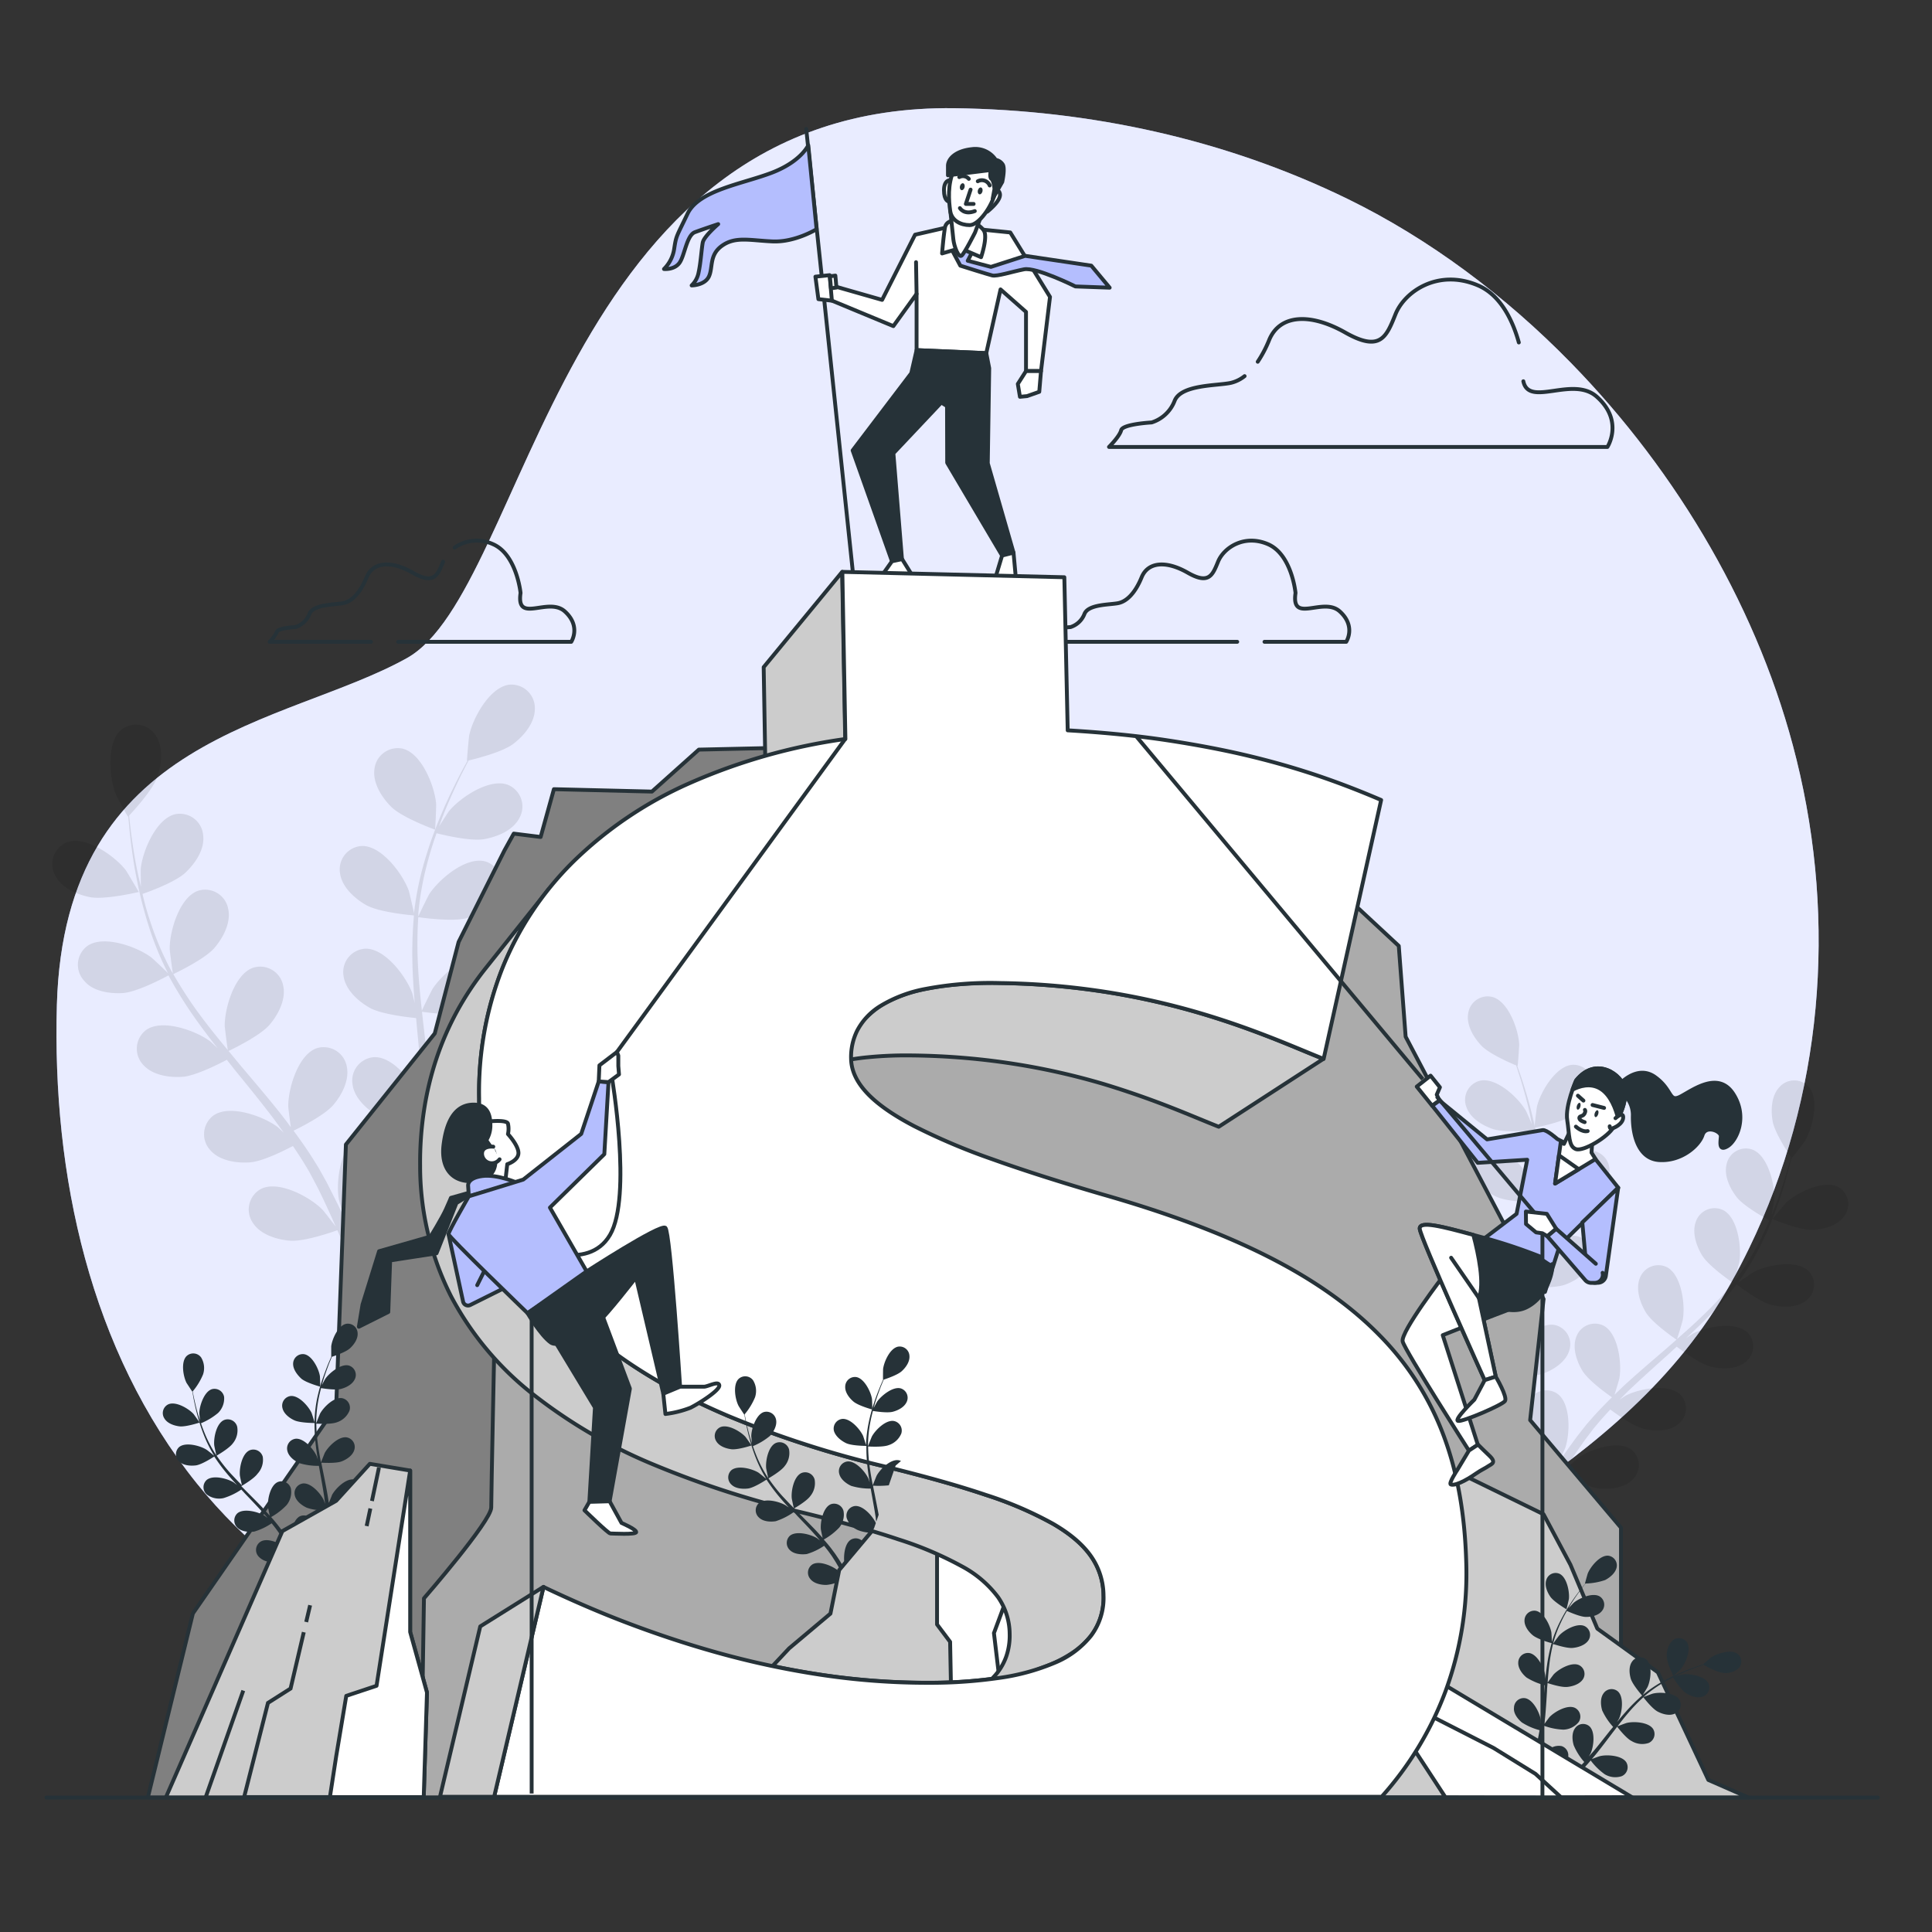 <svg xmlns="http://www.w3.org/2000/svg" viewBox="0 0 500 500"><rect x="0" y="0" width="500" height="500" fill="#333333" stroke="none"/><g id="freepik--background-simple--inject-185"><path d="M406.64,94c-17.16-17.58-36.82-32.2-57.71-42.44C317.11,36,282.06,28.46,247,28,144.57,26.7,136.77,152.81,105.27,170.34s-88.58,19.6-90.55,89.73c-1.24,44.11,8.59,89.47,36.22,123.84,25.31,31.48,62.49,47.43,99.13,59.22,41.13,13.23,84.76,26.22,128,17.29,44.41-9.17,75.61-46,112.08-70.91,23-15.68,43.57-32.18,57.74-57.34,1.7-3,3.29-6.07,4.8-9.18,19-39.09,22.7-84.18,12.23-126.48C455.56,158.55,434.36,122.4,406.64,94Z" style="fill:#B4BEFE"></path><path d="M406.64,94c-17.16-17.58-36.82-32.2-57.71-42.44C317.11,36,282.06,28.46,247,28,144.57,26.7,136.77,152.81,105.27,170.34s-88.58,19.6-90.55,89.73c-1.24,44.11,8.59,89.47,36.22,123.84,25.31,31.48,62.49,47.43,99.13,59.22,41.13,13.23,84.76,26.22,128,17.29,44.41-9.17,75.61-46,112.08-70.91,23-15.68,43.57-32.18,57.74-57.34,1.7-3,3.29-6.07,4.8-9.18,19-39.09,22.7-84.18,12.23-126.48C455.56,158.55,434.36,122.4,406.64,94Z" style="fill:#fff;opacity:0.7"></path></g><g id="freepik--Clouds--inject-185"><path d="M322.1,97.34a9.05,9.05,0,0,1-3.54,1.74c-3.55.79-13,.39-14.6,4.73a9.39,9.39,0,0,1-5.91,5.52s-7.49.4-7.89,2-3.15,4.34-3.15,4.34H416s4.34-6.7-2.76-13c-6.21-5.52-17.56,2.84-19-4" style="fill:none;stroke:#263238;stroke-linecap:round;stroke-linejoin:round"></path><path d="M393.07,88.63c-1.44-5.19-4.47-12.19-10.62-14.79-10.26-4.34-18.93,1.58-21.3,7.49s-3.94,9.86-13,4.73-17-4.73-19.72,2a30.81,30.81,0,0,1-2.93,5.56" style="fill:none;stroke:#263238;stroke-linecap:round;stroke-linejoin:round"></path><path d="M103.05,166.1h44.79s2.62-4-1.67-7.87-12.65,3.34-11.45-4.77c0,0-1-10-7.16-12.64a10,10,0,0,0-9.9.9" style="fill:none;stroke:#263238;stroke-linecap:round;stroke-linejoin:round"></path><path d="M114.68,145.35c-1.43,3.58-2.39,6-7.87,2.86s-10.26-2.86-11.93,1.2-3.82,6.2-6,6.67-7.87.24-8.83,2.87a5.71,5.71,0,0,1-3.58,3.34s-4.53.23-4.77,1.19a9.23,9.23,0,0,1-1.91,2.62H96" style="fill:none;stroke:#263238;stroke-linecap:round;stroke-linejoin:round"></path><path d="M327.25,166.1H348.4s2.62-4-1.67-7.87-12.64,3.34-11.45-4.77c0,0-.95-10-7.16-12.64s-11.44,1-12.88,4.53-2.38,6-7.87,2.86-10.26-2.86-11.92,1.2-3.82,6.2-6,6.67-7.87.24-8.82,2.87a5.73,5.73,0,0,1-3.58,3.34s-4.53.23-4.77,1.19a9.23,9.23,0,0,1-1.91,2.62h49.82" style="fill:none;stroke:#263238;stroke-linecap:round;stroke-linejoin:round"></path></g><g id="freepik--plants-2--inject-185"><g style="opacity:0.1"><path d="M23.23,232.17c3.94.78,12.69-1.33,12.69-1.33s-3.14-5.35-3.38-5.66c-2.81-3.62-10.37-9-15.18-7.2a6.08,6.08,0,0,0-3.14,8.47C15.79,229.71,19.88,231.5,23.23,232.17Z"></path><path d="M31.82,257c3.84-.27,11.19-4.25,11.78-4.57a107.84,107.84,0,0,0,7.63,12.13c1.62,2.26,3.33,4.49,5.07,6.7-.95-.89-1.8-1.68-1.93-1.78-3.66-2.74-12.36-5.89-16.54-2.93a6.08,6.08,0,0,0-.79,9c2.38,2.72,6.79,3.37,10.2,3.13s9.8-3.52,11.46-4.4c.68.84,1.34,1.69,2,2.53,3.26,4,6.53,8,9.62,12.06,1.09,1.42,2.1,2.86,3.13,4.29-.84-.79-1.55-1.45-1.67-1.54-3.67-2.75-12.36-5.9-16.54-2.93a6.06,6.06,0,0,0-.79,9c2.38,2.73,6.79,3.37,10.2,3.13s9.18-3.2,11.16-4.24c1,1.5,2,3,2.92,4.5.6,1,1.24,2,1.78,3.07l1.66,3.13c1,2,2,4.12,2.91,6.12.64,1.39,1.23,2.72,1.82,4.07-1.07-1.43-3.21-4.18-3.42-4.39-3.2-3.26-11.32-7.69-15.91-5.4a6.07,6.07,0,0,0-2.14,8.77c1.94,3.06,6.2,4.36,9.61,4.64,3.75.31,11.33-2.37,12.27-2.71,1,2.23,1.9,4.4,2.74,6.47q.95,2.28,1.77,4.41l3.12-.68q-1-2.35-2.09-4.92c-1-2.26-2.07-4.66-3.22-7.11a64.31,64.31,0,0,0,6.15-4.72c3.17,2.22,10.45,4,11.39,4.27-.42,2.39-.84,4.71-1.28,6.9-.23,1.16-.46,2.25-.69,3.34l3.3-.72c.13-.68.25-1.35.37-2.06.44-2.43.85-5,1.25-7.71,1,0,9-.13,12.45-1.72,3.1-1.45,6.64-4.15,7.4-7.69a6.07,6.07,0,0,0-5.06-7.48c-5.09-.56-11.17,6.41-13,10.59-.11.25-1,3.06-1.54,4.84.15-1.1.32-2.16.46-3.29.31-2.23.55-4.46.82-6.87.09-1.16.18-2.34.27-3.53s.09-2.43.14-3.66c0-2.86,0-5.75-.18-8.66,2,.26,8.91,1.1,12.2.14s7.2-3.1,8.48-6.48a6.06,6.06,0,0,0-3.86-8.16c-5-1.33-12,4.64-14.5,8.49-.15.24-1.62,3.2-2.4,4.84-.1-1.75-.2-3.49-.36-5.26-.47-5.1-1.1-10.25-1.7-15.39-.19-1.58-.36-3.15-.53-4.72.69.1,8.94,1.28,12.63.2,3.28-1,7.19-3.1,8.48-6.48a6.07,6.07,0,0,0-3.87-8.16c-5-1.33-12,4.65-14.49,8.49-.19.29-2.3,4.56-2.78,5.67-.38-3.47-.73-6.92-.93-10.34a106.82,106.82,0,0,1,0-13.86c.32.05,8.92,1.32,12.7.21,3.28-1,7.2-3.09,8.48-6.48a6.07,6.07,0,0,0-3.86-8.16c-5-1.32-12,4.65-14.5,8.5-.19.3-2.46,4.88-2.81,5.75,0-.27,0-.55,0-.82a78,78,0,0,1,2.51-13.66c.65-2.48,1.42-4.81,2.21-7.06,1.58.4,8.81,2.15,12.32,1.53s7.49-2.29,9.14-5.51a6.07,6.07,0,0,0-2.95-8.53c-4.78-1.87-12.45,3.3-15.34,6.85-.15.19-1.53,2.33-2.52,3.9.38-1,.74-2.06,1.12-3,1.41-3.61,2.92-6.83,4.28-9.68.79-1.61,1.53-3,2.24-4.39,1.75-.41,8.8-2.17,11.58-4.3s5.59-5.48,5.57-9.1a6.07,6.07,0,0,0-6.55-6.22c-5.1.55-9.53,8.66-10.45,13.15-.08.38-.64,6.59-.55,6.57l.1,0c-.71,1.28-1.45,2.65-2.24,4.17-1.42,2.82-3,6-4.5,9.61A107.26,107.26,0,0,0,110,222.43a78.69,78.69,0,0,0-2.84,13.78,1,1,0,0,0,0,.17c-.3-1.47-1.26-5.56-1.37-5.87-1.54-4.31-7.05-11.73-12.18-11.57A6.07,6.07,0,0,0,88,226c.48,3.58,3.8,6.55,6.78,8.24,3.36,1.89,11.69,2.62,12.35,2.68a108,108,0,0,0-.33,14.33c.11,2.78.3,5.58.53,8.39-.29-1.27-.57-2.4-.62-2.55-1.54-4.31-7.06-11.73-12.18-11.57a6.06,6.06,0,0,0-5.62,7.06c.48,3.59,3.8,6.56,6.78,8.24s10.11,2.48,12,2.66c.1,1.07.18,2.15.29,3.22.49,5.16,1,10.3,1.36,15.37.13,1.78.18,3.54.25,5.3-.27-1.12-.5-2.06-.55-2.2-1.54-4.32-7-11.74-12.18-11.58a6.07,6.07,0,0,0-5.62,7.07c.48,3.59,3.81,6.56,6.78,8.24s9.42,2.4,11.65,2.62c0,1.8,0,3.61,0,5.36-.08,1.2-.07,2.35-.21,3.55s-.23,2.36-.34,3.52c-.31,2.24-.6,4.54-1,6.71-.23,1.51-.48,2.95-.73,4.4-.1-1.78-.38-5.26-.43-5.54A23.58,23.58,0,0,0,101.39,299a6.54,6.54,0,0,0-.37-1.29,6.06,6.06,0,0,0-8.34-3.45c-4.56,2.34-5.78,11.51-5,16,0,.26.85,3.1,1.38,4.88-.47-1-.92-2-1.42-3-1-2-2-4-3.11-6.18l-1.72-3.09c-.56-1-1.27-2.08-1.91-3.13-1.53-2.41-3.2-4.78-4.93-7.12,1.78-.86,8-4,10.26-6.62s4.29-6.55,3.5-10.08A6.08,6.08,0,0,0,82,271.27c-4.86,1.63-7.45,10.51-7.4,15.08,0,.29.41,3.57.66,5.37-1-1.4-2.09-2.81-3.2-4.2-3.2-4-6.57-7.94-9.91-11.89-1-1.21-2-2.43-3-3.64.63-.3,8.16-3.87,10.64-6.81,2.21-2.61,4.29-6.55,3.5-10.08a6.06,6.06,0,0,0-7.73-4.67c-4.86,1.62-7.45,10.5-7.4,15.08,0,.34.6,5.06.8,6.25-2.22-2.67-4.42-5.36-6.47-8.1a107.76,107.76,0,0,1-7.64-11.56c.29-.14,8.16-3.83,10.7-6.84,2.21-2.61,4.3-6.55,3.5-10.08a6.06,6.06,0,0,0-7.72-4.67c-4.87,1.62-7.46,10.5-7.41,15.08,0,.36.65,5.44.83,6.35-.13-.24-.3-.46-.43-.7a79.27,79.27,0,0,1-5.44-12.78c-.82-2.42-1.47-4.79-2-7.11,1.54-.53,8.53-3.06,11.12-5.52s5-6,4.58-9.63a6.06,6.06,0,0,0-7.16-5.5c-5,1.08-8.56,9.62-9,14.18,0,.25,0,2.79.06,4.65-.25-1.05-.52-2.13-.74-3.14-.82-3.79-1.34-7.31-1.77-10.43-.23-1.78-.4-3.39-.55-4.9,1.23-1.31,6.13-6.67,7.28-10s1.64-7.66-.37-10.66a6.08,6.08,0,0,0-8.9-1.58c-3.94,3.27-3.16,12.49-1.46,16.74.14.37,3.1,5.85,3.16,5.78l.08-.08c.11,1.46.25,3,.43,4.72.37,3.13.81,6.67,1.55,10.5a108.33,108.33,0,0,0,3,12.22,78.81,78.81,0,0,0,5.23,13.05s.06.1.08.15c-1-1.07-4.11-3.95-4.37-4.14-3.67-2.75-12.36-5.9-16.54-2.93a6.06,6.06,0,0,0-.79,9C24,256.57,28.41,257.21,31.82,257Z"></path><path d="M112.58,214.71c.09,0,.33-6.19.3-6.58-.35-4.57-3.71-13.18-8.69-14.38a6.07,6.07,0,0,0-7.29,5.33c-.48,3.59,1.94,7.33,4.36,9.74C104.11,211.65,112.58,214.71,112.58,214.71Z"></path></g><g style="opacity:0.1"><path d="M469.06,318.29c-3.38.12-10.37-2.8-10.37-2.8s3.32-4,3.57-4.25c2.81-2.63,9.8-6.05,13.57-4a5.12,5.12,0,0,1,1.48,7.46C475.56,317.24,471.93,318.18,469.06,318.29Z"></path><path d="M458.61,337.75c-3.16-.73-8.73-5-9.18-5.37a89.32,89.32,0,0,1-8,9.06c-1.65,1.67-3.36,3.29-5.1,4.9.9-.62,1.71-1.16,1.84-1.22,3.41-1.8,11.05-3.25,14.13-.23a5.11,5.11,0,0,1-.54,7.58c-2.34,1.95-6.09,1.89-8.89,1.24s-7.68-4.23-8.94-5.19c-.68.61-1.34,1.23-2,1.83-3.24,2.92-6.49,5.81-9.6,8.75-1.09,1-2.13,2.09-3.17,3.14.8-.54,1.48-1,1.59-1.06,3.41-1.79,11.06-3.24,14.14-.22a5.1,5.1,0,0,1-.54,7.57c-2.34,2-6.09,1.9-8.9,1.25s-7.2-3.89-8.71-5c-1,1.11-2.07,2.23-3,3.35-.64.78-1.3,1.49-1.89,2.32l-1.8,2.38c-1.08,1.55-2.21,3.15-3.23,4.69-.72,1.07-1.38,2.1-2.06,3.14,1.08-1.05,3.23-3,3.43-3.19,3.1-2.29,10.43-4.88,13.94-2.37a5.12,5.12,0,0,1,.61,7.58c-2,2.28-5.74,2.8-8.61,2.57-3.15-.24-9.09-3.48-9.83-3.89-1.11,1.72-2.17,3.4-3.14,5-.72,1.18-1.41,2.33-2.06,3.43l-2.5-1c.75-1.22,1.55-2.48,2.39-3.81,1.12-1.75,2.35-3.59,3.63-5.48a53.72,53.72,0,0,1-4.48-4.74c-2.93,1.42-9.22,2-10,2,0,2,.07,4,.15,5.9,0,1,.08,1.94.12,2.87l-2.64-1c0-.59,0-1.16,0-1.77,0-2.08,0-4.3,0-6.57-.82-.14-7.5-1.31-10.12-3.09-2.38-1.62-5-4.34-5.12-7.38a5.1,5.1,0,0,1,5.2-5.54c4.3.22,8.42,6.82,9.42,10.54.06.22.43,2.67.64,4.23,0-.94,0-1.84.05-2.8,0-1.89.14-3.78.23-5.81.09-1,.17-2,.25-3s.25-2,.38-3.06c.33-2.38.79-4.77,1.3-7.17-1.66,0-7.55-.27-10.16-1.51s-5.56-3.53-6.18-6.52a5.11,5.11,0,0,1,4.3-6.26c4.29-.44,9.36,5.46,10.91,9,.1.22.93,2.88,1.35,4.34.32-1.44.63-2.88,1-4.32,1.07-4.18,2.28-8.37,3.47-12.56.37-1.29.71-2.57,1.07-3.85-.59,0-7.6-.13-10.52-1.52-2.6-1.24-5.57-3.54-6.18-6.52a5.09,5.09,0,0,1,4.3-6.26c4.29-.44,9.36,5.46,10.91,9,.11.26,1.3,4.09,1.55,5.07.78-2.82,1.53-5.65,2.15-8.46a89.36,89.36,0,0,0,1.85-11.51c-.28,0-7.59-.1-10.58-1.53-2.6-1.23-5.57-3.53-6.19-6.51a5.11,5.11,0,0,1,4.3-6.27c4.3-.44,9.36,5.47,10.91,9,.13.28,1.4,4.4,1.58,5.16,0-.23.06-.46.08-.68a65.41,65.41,0,0,0-.27-11.69c-.21-2.14-.53-4.18-.89-6.16-1.36.12-7.6.61-10.44-.37s-5.92-2.9-6.86-5.8a5.11,5.11,0,0,1,3.59-6.7c4.21-.91,9.9,4.4,11.83,7.74.1.18,1,2.14,1.57,3.58-.17-.89-.34-1.81-.52-2.66-.69-3.19-1.52-6.07-2.27-8.61-.44-1.44-.87-2.74-1.28-4-1.4-.58-7-3-9-5.12s-3.92-5.3-3.42-8.3a5.1,5.1,0,0,1,6.27-4.3c4.16,1.14,6.76,8.47,6.94,12.32,0,.34-.35,5.56-.42,5.53l-.09,0c.42,1.16.86,2.4,1.31,3.77.81,2.53,1.7,5.4,2.46,8.58a91.81,91.81,0,0,1,2,10.4,67.23,67.23,0,0,1,.53,11.83.59.59,0,0,0,0,.14c.44-1.19,1.79-4.46,1.92-4.7,1.85-3.37,7.42-8.81,11.66-8a5.11,5.11,0,0,1,3.73,6.62c-.88,2.92-4,5-6.73,6-3.05,1.13-10.07.62-10.62.58A91.37,91.37,0,0,1,397.1,323c-.46,2.3-1,4.6-1.56,6.9.41-1,.79-1.91.86-2,1.86-3.38,7.43-8.81,11.66-8a5.1,5.1,0,0,1,3.73,6.62c-.88,2.91-4,4.94-6.73,5.94s-8.73.71-10.32.6c-.22.88-.44,1.77-.67,2.64-1.1,4.22-2.21,8.43-3.18,12.59-.34,1.47-.63,2.92-.91,4.38.37-.9.68-1.65.74-1.76,1.86-3.38,7.43-8.81,11.67-8a5.11,5.11,0,0,1,3.73,6.62c-.88,2.91-4,4.94-6.74,5.94s-8.14.73-10,.62c-.25,1.5-.5,3-.68,4.47-.09,1-.25,2-.3,3l-.18,3c-.05,1.9-.11,3.85-.11,5.7,0,1.29,0,2.52,0,3.75.32-1.46,1-4.31,1.1-4.54a19.81,19.81,0,0,1,6-8,5.67,5.67,0,0,1,.48-1,5.11,5.11,0,0,1,7.39-1.75c3.48,2.56,3.27,10.34,2,14-.07.21-1.11,2.47-1.79,3.88.53-.77,1-1.52,1.58-2.31,1.08-1.55,2.2-3.08,3.41-4.72l1.84-2.34c.6-.79,1.33-1.56,2-2.35,1.6-1.79,3.3-3.54,5.05-5.26-1.37-.95-6.15-4.39-7.64-6.86s-2.7-6-1.56-8.85a5.1,5.1,0,0,1,7-2.85c3.82,2,4.79,9.72,4.14,13.52,0,.23-.82,2.91-1.27,4.36,1.06-1,2.11-2.05,3.22-3.05,3.2-2.9,6.52-5.73,9.82-8.56l3-2.63c-.49-.33-6.27-4.3-7.94-7.07-1.49-2.46-2.69-6-1.56-8.84a5.11,5.11,0,0,1,7-2.86c3.82,2,4.79,9.72,4.14,13.52,0,.29-1.17,4.13-1.5,5.09,2.21-1.92,4.39-3.87,6.46-5.87A88.85,88.85,0,0,0,448.5,332c-.23-.16-6.27-4.27-8-7.11-1.49-2.47-2.7-6-1.57-8.85a5.12,5.12,0,0,1,7.05-2.85c3.82,2,4.79,9.72,4.14,13.52-.05.3-1.26,4.43-1.53,5.16.14-.17.3-.34.44-.52a66,66,0,0,0,6.23-9.89c1-1.91,1.86-3.79,2.65-5.63-1.21-.65-6.68-3.69-8.5-6.07s-3.34-5.69-2.53-8.62a5.1,5.1,0,0,1,6.69-3.61c4,1.57,5.83,9.13,5.6,13,0,.21-.38,2.32-.66,3.85.34-.83.71-1.69,1-2.5,1.18-3,2.08-5.9,2.86-8.44.43-1.44.79-2.76,1.11-4-.85-1.26-4.21-6.36-4.72-9.26s-.34-6.59,1.73-8.81a5.11,5.11,0,0,1,7.6-.13c2.85,3.25,1,10.8-1,14.1-.17.29-3.36,4.45-3.4,4.39l-.06-.08c-.28,1.2-.61,2.47-1,3.86C462,306,461.12,308.92,460,312a90.38,90.38,0,0,1-4.1,9.76,66,66,0,0,1-6.09,10.15.87.87,0,0,1-.09.11c1-.74,3.95-2.73,4.19-2.86,3.41-1.79,11.06-3.25,14.14-.23a5.11,5.11,0,0,1-.54,7.58C465.17,338.46,461.41,338.41,458.61,337.75Z"></path><path d="M397.14,291.87c-.08,0,.55-5.19.63-5.52.9-3.74,4.84-10.45,9.14-10.78a5.1,5.1,0,0,1,5.34,5.4c-.07,3-2.58,5.83-4.92,7.51C404.58,290.45,397.14,291.86,397.14,291.87Z"></path></g></g><g id="freepik--character-2--inject-185"><line x1="208.65" y1="33.36" x2="221.15" y2="152.15" style="fill:none;stroke:#263238;stroke-linecap:round;stroke-linejoin:round"></line><polygon points="246.14 58.6 236.82 60.74 228.29 77.61 214.78 73.75 214.4 77.43 231.2 84.4 237.21 76.06 237.21 90.61 255.25 91.39 258.94 74.9 265.53 80.72 265.53 96.04 269.41 96.04 271.74 76.84 261.46 60.16 246.14 58.6" style="fill:#fff;stroke:#263238;stroke-linecap:round;stroke-linejoin:round"></polygon><line x1="237.21" y1="76.06" x2="237.07" y2="67.85" style="fill:none;stroke:#263238;stroke-linecap:round;stroke-linejoin:round"></line><path d="M246,64l2.53,4.75s7,2.22,8.24,2.53,5.07-.95,8.23-1.58,13.31,4.43,13.31,4.43l8.87.32-4.75-5.7-17.11-2.54-8.87,2.86-6-1.59L251.73,65l-2.85-4.44Z" style="fill:#B4BEFE;stroke:#263238;stroke-linecap:round;stroke-linejoin:round"></path><path d="M246.91,57.24a2,2,0,0,0-2.33,1.56c-.38,1.94-.77,6.79-.77,6.79l4.65-1.36,5.44,2.33s1.74-5.05.77-6.79S249.24,55.69,246.91,57.24Z" style="fill:#fff;stroke:#263238;stroke-linecap:round;stroke-linejoin:round"></path><path d="M245.94,54.53s.58,5.43.78,7.37,1.36,4.85,2.13,4.27,3.49-6,3.49-6l1.36-3.68Z" style="fill:#fff;stroke:#263238;stroke-linecap:round;stroke-linejoin:round"></path><path d="M246,46.6s-1.7-.15-1.7,2.63,1.23,2.93,1.23,2.93Z" style="fill:#fff;stroke:#263238;stroke-linecap:round;stroke-linejoin:round"></path><path d="M257.37,48.92a1.51,1.51,0,0,1,1.39,1.85c-.31,1.7-3.24,4-3.24,4Z" style="fill:#fff;stroke:#263238;stroke-linecap:round;stroke-linejoin:round"></path><path d="M251.76,41s-3.1-.78-4.85,2.91-1.36,8.15-1,10.67,2.72,3.68,5.05,3.68,5.81-4.84,6.59-8.53S257.77,41,251.76,41Z" style="fill:#fff;stroke:#263238;stroke-linecap:round;stroke-linejoin:round"></path><polygon points="211.03 71.6 211.8 77.42 215.29 77.81 214.71 71.21 211.03 71.6" style="fill:#fff;stroke:#263238;stroke-linecap:round;stroke-linejoin:round"></polygon><polygon points="214.78 71.51 216.19 71.32 216.47 74.42 215.06 74.61 214.78 71.51" style="fill:#fff;stroke:#263238;stroke-linecap:round;stroke-linejoin:round"></polygon><polygon points="265.53 96.04 263.41 99.36 263.96 102.69 265.81 102.51 268.96 101.4 269.41 96.04 265.53 96.04" style="fill:#fff;stroke:#263238;stroke-linecap:round;stroke-linejoin:round"></polygon><polygon points="237.21 90.61 235.84 96.59 220.66 116.57 230.84 145.26 233.43 144.7 231.21 117.31 243.61 104.17 245.09 105.1 245.13 119.76 259.34 143.78 262.3 143.03 255.64 119.9 256.01 95.29 255.25 91.39 237.21 90.61" style="fill:#263238;stroke:#263238;stroke-linecap:round;stroke-linejoin:round"></polygon><path d="M230.84,145.26l-2.22,3.14s-3.52,1.67-4.07,2.59,3,.74,3,.74l4.07-.37,4.26-2.77-2.41-3.89Z" style="fill:#fff;stroke:#263238;stroke-linecap:round;stroke-linejoin:round"></path><path d="M209.18,37.59s-1.86,4.24-9.54,7.15-18.8,4.5-21.71,10.59-2.91,5.57-3.44,9a9.29,9.29,0,0,1-2.65,5.29s2.65.27,4-1.58,1.86-7.15,4-7.95S185.87,58,185.87,58s-3.7,3.18-4,4.77-.53,5.3-1.06,7.68A6.32,6.32,0,0,1,179,73.87s3.44,0,4.5-2.38,0-5.56,3.44-7.95,7.15-1.32,13-1.06,11.39-3.17,11.39-3.17Z" style="fill:#B4BEFE;stroke:#263238;stroke-linecap:round;stroke-linejoin:round"></path><polygon points="259.34 143.78 256.79 152.25 263.12 152 262.3 143.03 259.34 143.78" style="fill:#fff;stroke:#263238;stroke-linecap:round;stroke-linejoin:round"></polygon><path d="M249.64,48.43c-.11.5-.46.85-.8.78s-.52-.54-.41-1,.46-.85.8-.78S249.74,47.93,249.64,48.43Z" style="fill:#263238"></path><path d="M254.27,49.51c-.11.5-.46.85-.8.78s-.52-.54-.41-1,.46-.85.8-.78S254.37,49,254.27,49.51Z" style="fill:#263238"></path><polyline points="251.19 49.07 249.96 52.78 251.97 52.78" style="fill:none;stroke:#263238;stroke-linecap:round;stroke-linejoin:round"></polyline><path d="M248.42,53.86s1.08,1.85,3.86.77" style="fill:none;stroke:#263238;stroke-linecap:round;stroke-linejoin:round"></path><path d="M248.26,45.83a2,2,0,0,1,2.47.46" style="fill:none;stroke:#263238;stroke-linecap:round;stroke-linejoin:round"></path><path d="M253.05,46.91A2.19,2.19,0,0,1,256.13,48" style="fill:none;stroke:#263238;stroke-linecap:round;stroke-linejoin:round"></path><path d="M245.33,45.37,256.44,44s-.46,1.85.16,2.31.77,2.63.77,2.63l-.46,2.47,2.47-4.32s.77-3.4.15-4.48a2.71,2.71,0,0,0-1.85-1.24,6.32,6.32,0,0,0-6.18-2.77c-4.32.46-6.17,2.62-6.17,4.32Z" style="fill:#263238;stroke:#263238;stroke-linecap:round;stroke-linejoin:round"></path></g><g id="freepik--Mountain--inject-185"><polygon points="237.13 465.2 256.73 352.73 182.75 284.84 209.6 193.36 180.86 194 168.72 204.86 143.35 204.24 139.92 216.61 132.96 215.74 130.56 220.08 118.69 243.78 112.52 267.45 89.52 296.2 87 364.04 49.92 417.56 38.26 465.2 237.13 465.2" style="fill:gray;stroke:#263238;stroke-linecap:round;stroke-linejoin:round"></polygon><path d="M404.06,465.2l-24.55-53.83,40,26.65V395.37L396,367.52l3.48-31.33L363.78,268.3,362,244.8l-12.18-11.32L287.3,238l-4.46-21.95-40-22.63-24,58.11-22.11,9.78,15.58,21.36-2.52,16.93L215,325.74l-87,19.15s-.87,41.78-.87,45.26-17.41,23.5-17.41,23.5l-.81,51.55Z" style="fill:#ababab;stroke:#263238;stroke-linecap:round;stroke-linejoin:round"></path><polygon points="452.51 465.2 442.12 460.65 429.06 432.8 413.39 421.49 406.43 404.95 399.47 391.89 362.27 373.72 368.04 465.2 452.51 465.2" style="fill:#ccc;stroke:#263238;stroke-linecap:round;stroke-linejoin:round"></polygon><polygon points="63.15 465.09 109.66 465.09 110.5 438.02 106.15 422.36 106.15 380.58 95.71 378.84 87 388.41 73.08 396.25 42.91 465.2 63.15 465.2 63.15 465.09" style="fill:#ccc;stroke:#263238;stroke-linecap:round;stroke-linejoin:round"></polygon><line x1="79.24" y1="419.77" x2="80.26" y2="415.43" style="fill:none;stroke:#263238;stroke-miterlimit:10"></line><polyline points="63.15 465.2 69.35 440.71 75.2 436.99 78.62 422.41" style="fill:none;stroke:#263238;stroke-miterlimit:10"></polyline><line x1="53.11" y1="465.46" x2="62.96" y2="437.52" style="fill:none;stroke:#263238;stroke-miterlimit:10"></line><line x1="95.85" y1="390.4" x2="94.89" y2="394.94" style="fill:none;stroke:#263238;stroke-miterlimit:10"></line><line x1="98.08" y1="379.78" x2="96.26" y2="388.45" style="fill:none;stroke:#263238;stroke-miterlimit:10"></line><polygon points="109.66 465.09 110.5 438.02 106.15 422.36 106.15 380.58 97.45 436.28 89.61 438.89 87 454.56 85.38 465.09 109.66 465.09" style="fill:#fff;stroke:#263238;stroke-linecap:round;stroke-linejoin:round"></polygon><path d="M258.61,434.22A56.94,56.94,0,0,0,273,430.3a23.43,23.43,0,0,0,9.4-7c.29-.39.56-.8.82-1.21l-6.87-31L262.8,379.27l-2.26-10.14-13-10.14-4.5,15.78-7.33,10.14-.56,37.19,7,13.38A121.56,121.56,0,0,0,258.61,434.22Z" style="fill:#fff;stroke:#263238;stroke-linecap:round;stroke-linejoin:round"></path><polyline points="258.61 434.22 257.23 422.64 261.3 411.67 261.3 405.17 260.48 395.01" style="fill:none;stroke:#263238;stroke-miterlimit:10"></polyline><polyline points="266.86 399.02 269.02 411.26 273.08 412.07 272.27 422.23 273.89 427.52" style="fill:none;stroke:#263238;stroke-miterlimit:10"></polyline><line x1="265.36" y1="390.54" x2="266.08" y2="394.62" style="fill:none;stroke:#263238;stroke-miterlimit:10"></line><line x1="251.95" y1="364.53" x2="255.2" y2="397.85" style="fill:none;stroke:#263238;stroke-miterlimit:10"></line><path d="M212.25,433.39a185,185,0,0,0,28.25,2.1c1.9,0,3.76-.05,5.59-.12l-.2-10.46-3.38-4.5V388.29l5.64-5.64L247.58,359l-6.76,12.4-9,7.88-5.64,16.34-9,10.71-2.26,11.27-10.7,9-4.27,4.55Q206,432.44,212.25,433.39Z" style="fill:#ccc;stroke:#263238;stroke-linecap:round;stroke-linejoin:round"></path><polygon points="375.1 465.2 422.35 465.11 361.17 428.45 346.38 392.76 334.19 391.02 323.75 377.1 318.52 382.32 322 412.78 308.95 434.54 308.95 448.47 302.86 464.13 332.3 465.2 375.1 465.2" style="fill:#fff;stroke:#263238;stroke-linecap:round;stroke-linejoin:round"></polygon><polygon points="351.4 465.14 349.17 452.69 352.68 445.34 351.72 430.97 354.6 433.85 374.08 465.14 351.4 465.14" style="fill:#ccc;stroke:#263238;stroke-linecap:round;stroke-linejoin:round"></polygon><polygon points="351.72 430.97 365.46 437.68 370.88 444.38 386.53 452.37 397.39 459.08 404.06 465.2 374.08 465.14 351.72 430.97" style="fill:#fff;stroke:#263238;stroke-linecap:round;stroke-linejoin:round"></polygon><polygon points="308.95 434.54 308.95 448.47 302.39 464.92 327.24 465.24 322 435.41 332.45 425.84 318.52 382.32 322 412.78 308.95 434.54" style="fill:#ccc;stroke:#263238;stroke-linecap:round;stroke-linejoin:round"></polygon><polyline points="334.19 391.02 343.38 410.45 347.44 410.86 350.69 420.61" style="fill:none;stroke:#263238;stroke-miterlimit:10"></polyline><line x1="340.36" y1="449.8" x2="341.76" y2="454.34" style="fill:none;stroke:#263238;stroke-miterlimit:10"></line><polyline points="334.85 414.51 337.69 425.49 342.57 433.61 336.88 438.49 339.34 446.48" style="fill:none;stroke:#263238;stroke-miterlimit:10"></polyline><polygon points="218.74 191.25 198.34 213.56 197.64 172.66 217.95 148 218.74 191.25" style="fill:#ccc;stroke:#263238;stroke-linecap:round;stroke-linejoin:round"></polygon><path d="M204.58,280.57l20.86-18.41a22,22,0,0,1,4.95-3.24,37.26,37.26,0,0,1,7-2.5,64.3,64.3,0,0,1,9.4-1.56,108.69,108.69,0,0,1,12-.44,194.19,194.19,0,0,1,28.9,2.55,191.89,191.89,0,0,1,23.51,5.43c6.94,2.07,13,4.29,18.23,6.34s9.55,3.93,13.05,5.31L315.41,291.6c-3.31-1.3-7.42-3.07-12.35-5s-10.68-4-17.25-6a179.14,179.14,0,0,0-22.24-5.09,183.08,183.08,0,0,0-27.36-2.36,102,102,0,0,0-11.38.44,60.79,60.79,0,0,0-8.89,1.49,34.78,34.78,0,0,0-6.67,2.38A20.92,20.92,0,0,0,204.58,280.57Z" style="fill:#ccc;stroke:#263238;stroke-linecap:round;stroke-linejoin:round"></path><path d="M271,431.11l-23.54,9a31.3,31.3,0,0,0,5.88-2.92,19.66,19.66,0,0,0,4.38-3.81,14.9,14.9,0,0,0,2.72-4.75,16.57,16.57,0,0,0,.86-5.75,16.9,16.9,0,0,0-3-9.53A28.36,28.36,0,0,0,249,405.4a91.5,91.5,0,0,0-16.46-7c-6.8-2.29-15-4.55-24.65-6.9a246.72,246.72,0,0,1-38.48-12.36A132.39,132.39,0,0,1,138,360.88a79.28,79.28,0,0,1-21.27-25.4,74.56,74.56,0,0,1-8-33.83,88.89,88.89,0,0,1,1-14.26,80.34,80.34,0,0,1,3.2-13.36,76.61,76.61,0,0,1,5.37-12.35,77.53,77.53,0,0,1,7.49-11.23L142,230.12a80,80,0,0,0-13.58,24.94A84.13,84.13,0,0,0,125,269.19a93.44,93.44,0,0,0-1,15.1,79.22,79.22,0,0,0,8.55,35.85,84.3,84.3,0,0,0,22.54,26.94c9.48,7.63,20.75,14,33.28,19.33a261.42,261.42,0,0,0,40.72,13.14c10.25,2.5,18.88,4.91,26.07,7.34a96.2,96.2,0,0,1,17.41,7.49c4.48,2.61,7.69,5.37,9.81,8.41a17.84,17.84,0,0,1,3.21,10.09,17.27,17.27,0,0,1-.9,6.09,15.73,15.73,0,0,1-2.86,5,20.69,20.69,0,0,1-4.63,4A33,33,0,0,1,271,431.11Z" style="fill:#ccc;stroke:#263238;stroke-linecap:round;stroke-linejoin:round"></path><path d="M155.09,347.08c9.48,7.63,20.75,14,33.28,19.33a261.42,261.42,0,0,0,40.72,13.14c10.25,2.5,18.88,4.91,26.07,7.34a96.2,96.2,0,0,1,17.41,7.49c4.48,2.61,7.69,5.37,9.81,8.41a17.84,17.84,0,0,1,3.21,10.09,16.23,16.23,0,0,1-3.22,10.44,23.43,23.43,0,0,1-9.4,7,56.94,56.94,0,0,1-14.36,3.92,123.3,123.3,0,0,1-18.11,1.27,185,185,0,0,1-28.25-2.1,223.6,223.6,0,0,1-26.61-5.71c-8.5-2.37-16.59-5.11-24.13-8s-14.54-6-20.85-9L127.88,465H357.57a85.75,85.75,0,0,0,16.51-27.25,88.29,88.29,0,0,0,5.38-33.43c-.34-12.17-2.19-23-5.82-32.71a73.46,73.46,0,0,0-16.5-25.92c-7.47-7.66-17-14.41-28.86-20.43s-26.14-11.35-43-16.16Q269,304.36,256.81,300a163.31,163.31,0,0,1-20.26-8.58c-5.4-2.83-9.45-5.64-12.15-8.52s-4.08-5.81-4.14-8.89a15.42,15.42,0,0,1,1.58-7.28,16.49,16.49,0,0,1,6-6.38,34.71,34.71,0,0,1,11.86-4.45,89.68,89.68,0,0,1,19.17-1.49,194.19,194.19,0,0,1,28.9,2.55,191.89,191.89,0,0,1,23.51,5.43c6.94,2.07,13,4.29,18.23,6.34s9.55,3.93,13.05,5.31l14.88-67c-4.68-2-9.71-4-15.22-5.9s-11.51-3.68-18.1-5.29-13.79-3-21.71-4.21-16.59-2.07-26.09-2.63l-.87-39.62L218,148l.79,43.25a151.1,151.1,0,0,0-40.5,11.51A101.72,101.72,0,0,0,148.36,223,81.44,81.44,0,0,0,130,250.62a87.43,87.43,0,0,0-6,33.67,79.22,79.22,0,0,0,8.55,35.85A84.3,84.3,0,0,0,155.09,347.08Z" style="fill:#fff;stroke:#263238;stroke-linecap:round;stroke-linejoin:round"></path><polygon points="127.88 465 140.66 410.67 124.29 420.91 113.87 465 127.88 465" style="fill:#ccc;stroke:#263238;stroke-linecap:round;stroke-linejoin:round"></polygon></g><g id="freepik--plants-1--inject-185"><path d="M404.15,451.89a4,4,0,0,0-2.91.57l4.48,2.69A2.5,2.5,0,0,0,404.15,451.89Z" style="fill:#263238"></path><path d="M405.41,416.49s.6-2.52.62-2.68c.2-1.89-.53-5.67-2.48-6.54a2.52,2.52,0,0,0-3.38,1.64c-.47,1.43.24,3.14,1.05,4.31C402.18,414.6,405.41,416.48,405.41,416.49Z" style="fill:#263238"></path><path d="M435.06,431.87c1.22-1.47,2.69-5,1.54-6.82a2.51,2.51,0,0,0-3.72-.5,5.24,5.24,0,0,0-1.5,4.18c0,1.67,1.69,5,1.7,5S435,432,435.06,431.87Z" style="fill:#263238"></path><path d="M393.86,445.77a16,16,0,0,0,4.58,2c-.13.74-.26,1.48-.42,2.19,0,.18-.09.36-.13.55l.94.56c.06-.29.12-.59.19-.88.23-1.17.42-2.36.57-3.56a16.41,16.41,0,0,0,5,1,5.28,5.28,0,0,0,4-2,2.54,2.54,0,0,0-1-3.64c-1.93-.91-5.27,1-6.58,2.39-.08.09-.9,1.19-1.34,1.81.09-.73.18-1.45.25-2.19.19-2.12.32-4.28.45-6.43,0-.65.09-1.31.14-2,.28.1,3.56,1.2,5.16,1,1.41-.15,3.18-.73,4-2a2.53,2.53,0,0,0-1-3.63c-1.93-.91-5.27,1-6.58,2.39-.09.11-1.28,1.7-1.56,2.11.1-1.44.22-2.88.39-4.3a46.22,46.22,0,0,1,1-5.67c.13,0,3.56,1.21,5.19,1,1.42-.15,3.18-.73,4-2a2.53,2.53,0,0,0-1-3.63c-1.93-.92-5.27,1-6.57,2.39-.11.11-1.38,1.82-1.59,2.14,0-.11.05-.22.08-.33a32.86,32.86,0,0,1,2.05-5.4c.45-1,.94-1.87,1.43-2.73.62.28,3.45,1.54,4.93,1.55s3.24-.37,4.16-1.57a2.53,2.53,0,0,0-.57-3.72c-1.81-1.12-5.34.42-6.79,1.66-.08.07-.81.84-1.33,1.41.23-.39.46-.79.69-1.16.85-1.37,1.71-2.57,2.48-3.64.44-.6.85-1.13,1.24-1.63a16.76,16.76,0,0,0,5.07-.89c1.26-.65,2.7-1.83,3-3.31a2.53,2.53,0,0,0-2.21-3c-2.13-.15-4.55,2.84-5.27,4.6-.06.16-.76,2.65-.72,2.65h.05c-.39.47-.8,1-1.23,1.54-.8,1.05-1.69,2.24-2.57,3.6a47,47,0,0,0-2.63,4.52,32.75,32.75,0,0,0-2.2,5.43s0,.05,0,.07c0-.63-.09-2.37-.11-2.51-.31-1.88-2-5.33-4.12-5.65a2.54,2.54,0,0,0-2.84,2.47c-.07,1.51,1.07,3,2.16,3.89,1.24,1,4.59,2,4.86,2a45.41,45.41,0,0,0-1.21,5.84c-.17,1.15-.3,2.31-.41,3.48,0-.54-.06-1-.07-1.09-.31-1.88-2-5.34-4.12-5.65a2.52,2.52,0,0,0-2.83,2.47c-.07,1.5,1.07,3,2.16,3.88a16.8,16.8,0,0,0,4.71,2c0,.44-.09.89-.12,1.34-.19,2.15-.36,4.29-.6,6.39-.08.74-.19,1.47-.3,2.19,0-.48,0-.88,0-.94-.31-1.88-2-5.33-4.12-5.65a2.52,2.52,0,0,0-2.83,2.47C391.63,443.39,392.77,444.86,393.86,445.77Z" style="fill:#263238"></path><path d="M449.71,428.05c-1.69-1.31-5.36-.15-6.93.93-.14.09-2.1,1.79-2.06,1.81l0,0c-.58.17-1.2.37-1.88.6-1.24.44-2.64.94-4.12,1.59a42.3,42.3,0,0,0-4.69,2.32,33,33,0,0,0-4.83,3.31l-.05.05c.33-.53,1.23-2,1.28-2.15.78-1.74,1.27-5.56-.32-7a2.52,2.52,0,0,0-3.72.5c-.89,1.21-.75,3.06-.35,4.43.47,1.54,2.75,4.16,2.94,4.37a41.88,41.88,0,0,0-4.23,4.2c-.78.87-1.53,1.76-2.27,2.67.28-.46.52-.88.55-.94.78-1.74,1.27-5.56-.32-7a2.52,2.52,0,0,0-3.72.5c-.89,1.21-.75,3.07-.34,4.43a16.65,16.65,0,0,0,2.83,4.25l-.84,1c-1.34,1.7-2.67,3.39-4,5-.47.57-1,1.12-1.45,1.66l.47-.82c.78-1.73,1.27-5.55-.32-7a2.52,2.52,0,0,0-3.72.5c-.89,1.21-.75,3.06-.34,4.43A15.84,15.84,0,0,0,410,456L409,457.08l.88.53c.61-.63,1.2-1.29,1.79-2a16.55,16.55,0,0,0,3.62,3.56,5.27,5.27,0,0,0,4.42.5,2.52,2.52,0,0,0,1.19-3.56c-1.11-1.83-5-2.07-6.8-1.63-.12,0-1.41.49-2.12.76.47-.56.95-1.11,1.41-1.69,1.33-1.66,2.63-3.39,3.93-5.11l1.2-1.56c.18.23,2.32,3,3.74,3.7a5.28,5.28,0,0,0,4.41.5,2.52,2.52,0,0,0,1.19-3.56c-1.1-1.83-4.94-2.08-6.8-1.64-.14,0-2,.71-2.46.9.88-1.15,1.77-2.28,2.7-3.37a42.73,42.73,0,0,1,4-4.16c.08.11,2.29,3,3.75,3.73,1.26.66,3.05,1.15,4.41.5a2.52,2.52,0,0,0,1.2-3.56c-1.11-1.83-4.95-2.07-6.8-1.64-.15,0-2.15.76-2.51.92l.25-.24a32.62,32.62,0,0,1,4.69-3.37c.91-.56,1.81-1,2.7-1.48.36.57,2,3.18,3.26,4s2.91,1.47,4.33,1a2.53,2.53,0,0,0,1.58-3.41c-.9-1.94-4.69-2.6-6.58-2.37-.11,0-1.14.26-1.89.45.41-.2.82-.41,1.21-.59,1.47-.68,2.85-1.21,4.08-1.67l1.94-.67a17,17,0,0,0,4.71,2.05,5.26,5.26,0,0,0,4.3-1.13A2.51,2.51,0,0,0,449.71,428.05Z" style="fill:#263238"></path><path d="M398.72,465.16l1.15.71.71-.52.27-.2Z" style="fill:#263238"></path><path d="M67.41,399a2.53,2.53,0,0,0-.59,3.71,4.36,4.36,0,0,0,2.8,1.48l2.15-4.91C70.26,398.6,68.52,398.28,67.41,399Z" style="fill:#263238"></path><path d="M77.36,392.55A3.66,3.66,0,0,0,76,394.6l3.77-2.11A2.4,2.4,0,0,0,77.36,392.55Z" style="fill:#263238"></path><path d="M78,356.81c1.28,1.08,4.89,2.06,4.89,2.06s-.07-2.58-.1-2.74c-.3-1.88-2-5.34-4.09-5.67a2.51,2.51,0,0,0-2.84,2.46C75.82,354.42,77,355.89,78,356.81Z" style="fill:#263238"></path><path d="M51.67,368.15s-1.49-2.11-1.6-2.23c-1.28-1.4-4.6-3.36-6.54-2.47a2.52,2.52,0,0,0-1,3.62c.76,1.3,2.51,1.9,3.93,2.07C48.11,369.33,51.67,368.16,51.67,368.15Z" style="fill:#263238"></path><path d="M49.79,360.17l0,0c.1.6.21,1.24.34,1.94.26,1.29.56,2.74,1,4.3a43.6,43.6,0,0,0,1.64,5,33.2,33.2,0,0,0,2.61,5.24l0,.06c-.47-.4-1.84-1.5-2-1.57-1.61-1-5.33-2-7-.66a2.52,2.52,0,0,0,0,3.76c1.08,1.05,2.93,1.17,4.34,1,1.59-.24,4.5-2.15,4.73-2.3a46.84,46.84,0,0,0,3.58,4.78c.75.88,1.53,1.75,2.33,2.61l-.86-.68c-1.61-1-5.33-2-7-.65a2.53,2.53,0,0,0,0,3.76,5.27,5.27,0,0,0,4.34.95,16.94,16.94,0,0,0,4.61-2.21c.31.32.61.65.92,1,1.49,1.56,3,3.11,4.4,4.68.5.55,1,1.11,1.45,1.67l-.75-.58c-1.61-1-5.33-2-7-.66a2.53,2.53,0,0,0,0,3.76c1.08,1.05,2.94,1.17,4.34,1a16.17,16.17,0,0,0,4.49-2.14c.47.58.94,1.17,1.37,1.77.28.41.58.78.84,1.21l0,.06.38-.86.22-.13-.65-.88c-.72-.95-1.49-1.88-2.29-2.79a16.71,16.71,0,0,0,4-3.09,5.29,5.29,0,0,0,1.11-4.31,2.52,2.52,0,0,0-3.36-1.67c-2,.84-2.74,4.61-2.56,6.5,0,.12.29,1.47.46,2.21-.49-.55-1-1.1-1.47-1.64-1.47-1.55-3-3.07-4.52-4.6l-1.38-1.4c.25-.15,3.25-1.88,4.18-3.19A5.27,5.27,0,0,0,68,377a2.53,2.53,0,0,0-3.36-1.68c-2,.84-2.74,4.61-2.56,6.51,0,.14.41,2.08.54,2.57-1-1-2-2.08-3-3.14a43.73,43.73,0,0,1-3.56-4.54c.12-.07,3.26-1.87,4.21-3.2a5.27,5.27,0,0,0,1.11-4.3A2.53,2.53,0,0,0,58,367.5c-2,.84-2.74,4.61-2.56,6.51,0,.15.45,2.23.55,2.6l-.2-.27a33.15,33.15,0,0,1-2.69-5.12c-.42-1-.77-1.94-1.09-2.88a16.78,16.78,0,0,0,4.43-2.67A5.26,5.26,0,0,0,58,361.52a2.53,2.53,0,0,0-3.16-2c-2,.62-3.22,4.28-3.26,6.19,0,.1.1,1.16.18,1.93-.13-.43-.28-.87-.41-1.28-.47-1.54-.8-3-1.08-4.27-.16-.73-.29-1.39-.4-2a16.7,16.7,0,0,0,2.68-4.39,5.24,5.24,0,0,0-.51-4.41,2.52,2.52,0,0,0-3.74-.35c-1.53,1.49-.9,5.28,0,7C48.36,358,49.77,360.2,49.79,360.17Z" style="fill:#263238"></path><path d="M76.19,367.58c1.46.67,4.94.69,5.22.7a44.63,44.63,0,0,0,.34,6c.14,1.15.32,2.31.51,3.46-.17-.51-.32-1-.35-1-.78-1.74-3.32-4.63-5.44-4.39a2.53,2.53,0,0,0-2.1,3.12c.32,1.47,1.8,2.59,3.1,3.19a16.6,16.6,0,0,0,5.06.7c.08.44.15.88.23,1.32.38,2.13.77,4.24,1.09,6.33.11.74.19,1.47.28,2.2l-.3-.9c-.79-1.74-3.33-4.63-5.45-4.39A2.52,2.52,0,0,0,76.29,387c.32,1.47,1.8,2.59,3.09,3.19a11.21,11.21,0,0,0,3.42.63l2.33-1.31v0h0l1.84-1L92,383a2.3,2.3,0,0,0-.35-.1c-2.1-.38-4.83,2.33-5.73,4,0,.11-.56,1.39-.83,2.09-.1-.72-.2-1.44-.33-2.17-.36-2.1-.8-4.21-1.22-6.33-.14-.64-.26-1.29-.38-1.94.29,0,3.75.23,5.24-.34,1.33-.51,2.89-1.53,3.3-3A2.52,2.52,0,0,0,89.78,372c-2.1-.38-4.82,2.33-5.72,4-.07.13-.8,2-1,2.45-.27-1.43-.53-2.85-.73-4.26a43.82,43.82,0,0,1-.47-5.75c.14,0,3.75.24,5.28-.34a5.29,5.29,0,0,0,3.3-3,2.52,2.52,0,0,0-1.88-3.25c-2.1-.39-4.83,2.33-5.73,4-.07.13-.85,2.11-1,2.48,0-.11,0-.23,0-.34a34,34,0,0,1,.58-5.75c.19-1.05.43-2,.68-3,.67.11,3.73.59,5.16.21s3-1.2,3.61-2.59a2.53,2.53,0,0,0-1.51-3.44c-2-.61-5,1.79-6.13,3.36-.06.08-.56,1-.92,1.7.12-.43.24-.88.36-1.29.47-1.54,1-2.93,1.45-4.16.28-.69.54-1.31.78-1.89.72-.24,3.58-1.2,4.66-2.18s2.14-2.47,2-4a2.53,2.53,0,0,0-2.93-2.36c-2.1.4-3.66,3.92-3.9,5.81,0,.17,0,2.76,0,2.75l0,0c-.25.56-.51,1.15-.79,1.81-.49,1.22-1,2.6-1.54,4.14a45.9,45.9,0,0,0-1.37,5.05A33.45,33.45,0,0,0,81.4,368v.07c-.17-.6-.71-2.27-.76-2.39-.79-1.74-3.33-4.63-5.45-4.39a2.52,2.52,0,0,0-2.09,3.12C73.42,365.86,74.9,367,76.19,367.58Z" style="fill:#263238"></path><path d="M221.22,389.76a2.52,2.52,0,0,0-2.09,3.12,5.24,5.24,0,0,0,3.09,3.19,10.31,10.31,0,0,0,3.06.6l.89-1.06.5-1.45h0C225.88,392.41,223.34,389.52,221.22,389.76Z" style="fill:#263238"></path><path d="M210.25,404.87a2.53,2.53,0,0,0-.59,3.71c.9,1.21,2.72,1.6,4.14,1.6a9.19,9.19,0,0,0,2.71-.62l.58-2.92-.06-.06C215.59,405.33,212.07,403.77,210.25,404.87Z" style="fill:#263238"></path><path d="M220.2,398.47c-1.63,1-1.95,4.22-1.66,6.2l4.79-5.69A2.46,2.46,0,0,0,220.2,398.47Z" style="fill:#263238"></path><path d="M205.43,391.32c.31.32.61.65.92,1,1.49,1.56,3,3.11,4.4,4.68.5.55,1,1.11,1.45,1.67l-.75-.58c-1.61-1-5.33-2-7-.66a2.53,2.53,0,0,0,0,3.76c1.08,1.05,2.94,1.17,4.34,1a16.17,16.17,0,0,0,4.49-2.14c.47.59.94,1.17,1.37,1.77.28.41.58.78.84,1.21l.79,1.24c.36.62.73,1.24,1.08,1.85l.77-.91c-.3-.5-.61-1-.94-1.53l-.82-1.23c-.26-.41-.59-.82-.89-1.23-.72-1-1.49-1.88-2.29-2.79a16.71,16.71,0,0,0,4-3.09,5.29,5.29,0,0,0,1.11-4.31A2.52,2.52,0,0,0,215,389.3c-2,.84-2.74,4.61-2.56,6.5,0,.12.29,1.47.46,2.21-.49-.55-1-1.1-1.47-1.63-1.47-1.55-3-3.08-4.52-4.61l-1.38-1.4c.25-.15,3.25-1.88,4.18-3.19a5.26,5.26,0,0,0,1.11-4.3,2.53,2.53,0,0,0-3.36-1.68c-2,.84-2.74,4.61-2.56,6.51,0,.14.41,2.08.54,2.57-1-1-2-2.08-3-3.14a43.73,43.73,0,0,1-3.56-4.54c.12-.07,3.26-1.87,4.21-3.2a5.27,5.27,0,0,0,1.11-4.3,2.53,2.53,0,0,0-3.36-1.68c-2,.84-2.74,4.61-2.56,6.51,0,.15.45,2.23.55,2.6l-.2-.27a33.15,33.15,0,0,1-2.69-5.12c-.42-1-.77-1.94-1.09-2.88a17,17,0,0,0,4.43-2.66c.95-1.07,1.86-2.68,1.57-4.16a2.53,2.53,0,0,0-3.16-2c-2,.62-3.22,4.29-3.26,6.19,0,.1.1,1.16.18,1.93-.13-.43-.28-.87-.41-1.28-.47-1.54-.8-3-1.08-4.27-.16-.73-.29-1.39-.4-2a16.7,16.7,0,0,0,2.68-4.39,5.24,5.24,0,0,0-.51-4.41,2.52,2.52,0,0,0-3.74-.35c-1.53,1.49-.9,5.29,0,7,.08.15,1.49,2.32,1.51,2.29l0,0c.1.6.21,1.24.34,1.94.26,1.29.56,2.74,1,4.3a43.6,43.6,0,0,0,1.64,5,33.72,33.72,0,0,0,2.61,5.25.1.1,0,0,1,0,.05c-.47-.4-1.84-1.5-1.95-1.57-1.61-1-5.33-2-7-.65a2.52,2.52,0,0,0,0,3.75c1.08,1.06,2.93,1.17,4.34,1,1.59-.24,4.5-2.15,4.73-2.3a46.84,46.84,0,0,0,3.58,4.78c.75.88,1.53,1.75,2.33,2.61l-.86-.68c-1.61-1-5.33-2-7-.65a2.52,2.52,0,0,0,0,3.76c1.07,1.05,2.93,1.17,4.33.95A16.94,16.94,0,0,0,205.43,391.32Z" style="fill:#263238"></path><path d="M220.88,362.73c1.28,1.08,4.89,2.06,4.89,2.06s-.07-2.58-.1-2.74c-.3-1.88-2-5.34-4.09-5.67a2.52,2.52,0,0,0-2.84,2.46C218.66,360.34,219.79,361.81,220.88,362.73Z" style="fill:#263238"></path><path d="M194.51,374.08s-1.49-2.12-1.6-2.24c-1.28-1.4-4.6-3.36-6.54-2.47a2.52,2.52,0,0,0-1,3.62c.76,1.3,2.51,1.9,3.93,2.07C191,375.25,194.51,374.08,194.51,374.08Z" style="fill:#263238"></path><path d="M219,373.5c1.46.67,4.94.7,5.22.7a44.63,44.63,0,0,0,.34,5.95c.14,1.15.32,2.31.51,3.47-.17-.52-.32-1-.35-1-.78-1.74-3.32-4.63-5.44-4.39a2.53,2.53,0,0,0-2.1,3.12c.32,1.47,1.8,2.59,3.1,3.19a16.6,16.6,0,0,0,5.06.7c.08.44.15.88.23,1.32.38,2.13.77,4.25,1.09,6.33,0,.31.07.62.11.93l.63-1.8c-.34-1.86-.72-3.73-1.09-5.6-.13-.64-.26-1.29-.38-1.93a25,25,0,0,0,4.09-.09l1.76-5.09,1.39-1.21a2.19,2.19,0,0,0-.58-.19c-2.1-.38-4.82,2.33-5.72,4-.07.13-.8,2-1,2.45-.27-1.43-.53-2.85-.73-4.26a43.82,43.82,0,0,1-.47-5.75c.14,0,3.75.24,5.28-.34a5.29,5.29,0,0,0,3.3-3,2.52,2.52,0,0,0-1.88-3.25c-2.1-.39-4.83,2.33-5.73,4-.07.13-.85,2.11-1,2.48,0-.11,0-.22,0-.34a34,34,0,0,1,.58-5.75c.19-1,.43-2,.68-3,.67.11,3.73.59,5.16.21s3-1.2,3.61-2.59a2.53,2.53,0,0,0-1.51-3.44c-2-.61-5,1.79-6.13,3.36-.06.08-.56,1-.92,1.7.12-.43.24-.88.36-1.29.47-1.54,1-2.93,1.45-4.16.28-.69.54-1.31.78-1.89.72-.24,3.58-1.2,4.66-2.18s2.14-2.47,2-4a2.53,2.53,0,0,0-2.93-2.36c-2.1.4-3.66,3.92-3.89,5.81,0,.17-.05,2.76,0,2.75l0,0c-.25.56-.51,1.15-.78,1.81-.5,1.22-1.05,2.6-1.55,4.14a45.9,45.9,0,0,0-1.37,5.05,33.45,33.45,0,0,0-.71,5.82V374c-.17-.6-.71-2.27-.76-2.39-.79-1.74-3.33-4.63-5.45-4.39a2.52,2.52,0,0,0-2.09,3.12C216.26,371.78,217.74,372.9,219,373.5Z" style="fill:#263238"></path></g><g id="freepik--character-3--inject-185"><polyline points="370.64 286.16 366.65 281.21 370.24 278.38 372.65 281.39 371.83 283.3 372.51 284.82 371.1 285.83" style="fill:#fff;stroke:#263238;stroke-linecap:round;stroke-linejoin:round"></polyline><path d="M403,294.75s-2.73-2.44-3.75-2.28-14.4,2.4-14.4,2.4l-12.31-10.05-1.88,1.34,11.78,14.78,12.8-.8-2.75,14L380.84,323l19,11.35,3.83-12.08,15.13-14.9L412.92,300Z" style="fill:#B4BEFE;stroke:#263238;stroke-linecap:round;stroke-linejoin:round"></path><polygon points="406.9 291.52 404.75 296.04 403.96 295.32 402.45 306.31 412.93 299.96 411.88 298.3 412.12 294.87 406.9 291.52" style="fill:#fff;stroke:#263238;stroke-linecap:round;stroke-linejoin:round"></polygon><polygon points="402.45 306.31 408.58 302.59 403.46 298.99 402.45 306.31" style="fill:#fff;stroke:#263238;stroke-linecap:round;stroke-linejoin:round"></polygon><path d="M419,280.75s4.63-5.42,9.34-2,3.41,6.76,6.77,4.93,9.67-6.48,13.47-.56.87,12.12-1.52,13.54-1.76-1.29-1.71-2.6-3.87-3-4.74-.3-5.44,6.86-11.24,6.47-6.92-7.52-6.79-11.71a7.25,7.25,0,0,0-3.59-6.21Z" style="fill:#263238;stroke:#263238;stroke-linecap:round;stroke-linejoin:round"></path><path d="M407.9,279.63s-2.9,6.46-2.3,10.27.28,6.74,2.22,7.48,8.37-3.15,9.79-5.72,3.45-6.28,2.89-9.84S413.12,273.08,407.9,279.63Z" style="fill:#fff;stroke:#263238;stroke-linecap:round;stroke-linejoin:round"></path><path d="M409,286.41c-.15.5-.47.84-.72.76s-.33-.54-.18-1,.47-.84.72-.76S409.11,285.91,409,286.41Z" style="fill:#263238"></path><path d="M413.62,288.33c-.15.5-.48.85-.73.77s-.33-.54-.18-1,.48-.84.73-.77S413.77,287.83,413.62,288.33Z" style="fill:#263238"></path><path d="M410.17,287.24s.3.22-.12,1-1.43.5-1.32,1.17,1.38,1,1.38,1" style="fill:none;stroke:#263238;stroke-linecap:round;stroke-linejoin:round"></path><path d="M407.84,291.57s1.61,1.52,3.05,1.15" style="fill:none;stroke:#263238;stroke-linecap:round;stroke-linejoin:round"></path><line x1="415.14" y1="286.73" x2="412.15" y2="285.97" style="fill:none;stroke:#263238;stroke-linecap:round;stroke-linejoin:round"></line><line x1="409.79" y1="284.84" x2="408.36" y2="283.56" style="fill:none;stroke:#263238;stroke-linecap:round;stroke-linejoin:round"></line><path d="M407.9,279.63s-.43,1-.93,2.37c1.69-.88,4.6-1.87,7.26-.23s4,5.41,4.54,7.72c1.13-2.29,2.14-5,1.73-7.67C419.94,278.26,413.12,273.08,407.9,279.63Z" style="fill:#263238;stroke:#263238;stroke-linecap:round;stroke-linejoin:round"></path><path d="M418.08,289.39s2.08-1.91,2-.17-2.47,2.77-3,2.85-.49-.59-.49-.59" style="fill:#fff;stroke:#263238;stroke-linecap:round;stroke-linejoin:round"></path><path d="M418.79,307.38l-3.2,22.81a2.09,2.09,0,0,1-2,1.79l-.69,0a2.08,2.08,0,0,1-2.15-1.89l-1.25-13.72Z" style="fill:#B4BEFE;stroke:#263238;stroke-linecap:round;stroke-linejoin:round"></path><path d="M413,327.06,402.73,318l-2.3,1.93,9.86,11.41A2.08,2.08,0,0,0,412,332l.81,0a2.09,2.09,0,0,0,1.94-2.6h0" style="fill:#B4BEFE;stroke:#263238;stroke-linecap:round;stroke-linejoin:round"></path><polygon points="402.73 317.99 400.32 314.14 394.9 313.54 394.93 316.77 397.53 318.94 399.18 319.17 400.43 319.92 402.73 317.99" style="fill:#fff;stroke:#263238;stroke-linecap:round;stroke-linejoin:round"></polygon><path d="M373.71,330s-11.32,14.73-10.7,17.17,17.16,28.27,17.16,28.27l2.3-1.52-9.09-28.38,18.27-7.27Z" style="fill:#fff;stroke:#263238;stroke-linecap:round;stroke-linejoin:round"></path><polygon points="382.83 335.46 384.17 341.35 390.22 339.03 382.83 335.46" style="fill:#263238;stroke:#263238;stroke-miterlimit:10"></polygon><path d="M380.17,375.39l-3,5s-2.39,3.58-1.69,3.8c1.53.49,5.49-2.11,6.62-2.91s2.34-1.33,3.09-1.86,2.25-.84.2-2.74c-.69-.63-2.88-2.81-2.88-2.81Z" style="fill:#fff;stroke:#263238;stroke-linecap:round;stroke-linejoin:round"></path><path d="M398.86,325.3a137.81,137.81,0,0,0-15.61-5.17c-9.17-2.49-15.95-4.42-15.82-2.13s16.81,39.18,16.81,39.18l2.86-.91-4.36-20.34s7,4.9,12.17,2.47,7.14-9,6.78-11.24" style="fill:#263238;stroke:#263238;stroke-linecap:round;stroke-linejoin:round"></path><path d="M381.3,319.6c-8.16-2.21-14-3.73-13.87-1.6.13,2.29,16.81,39.18,16.81,39.18l2.86-.91-4.36-20.34C384.23,332.3,382.65,324.67,381.3,319.6Z" style="fill:#fff;stroke:#263238;stroke-linecap:round;stroke-linejoin:round"></path><line x1="382.74" y1="335.93" x2="375.55" y2="325.5" style="fill:#fff;stroke:#263238;stroke-linecap:round;stroke-linejoin:round"></line><path d="M384.24,357.18l-2.68,5.05s-5.41,5.24-4.21,5.51,11.37-4.1,12.13-5.14-2.38-6.33-2.38-6.33Z" style="fill:#fff;stroke:#263238;stroke-linecap:round;stroke-linejoin:round"></path><line x1="371.8" y1="283.72" x2="397.02" y2="313.75" style="fill:none;stroke:#263238;stroke-miterlimit:10"></line><line x1="294.2" y1="190.72" x2="368.21" y2="279.28" style="fill:none;stroke:#263238;stroke-miterlimit:10"></line><line x1="399.18" y1="319.16" x2="399.18" y2="465.16" style="fill:none;stroke:#263238;stroke-miterlimit:10"></line></g><g id="freepik--character-1--inject-185"><path d="M158.33,278.59s5.32,31.13-.46,41-20.28,2.77-20.28,2.77v141.8" style="fill:none;stroke:#263238;stroke-miterlimit:10"></path><path d="M126.39,290.24s4.71-.54,5.07.55a6.27,6.27,0,0,1,0,2.71s2.71,2.9,2.71,4.89-2.89,2.9-2.89,2.9l-.54,4.7-7.24.36-.91-5.61S119.87,290.06,126.39,290.24Z" style="fill:#fff;stroke:#263238;stroke-linecap:round;stroke-linejoin:round"></path><path d="M127.84,298l-2-2.9a7.3,7.3,0,0,0,1.08-3.62c0-2-.18-5.61-4.34-5.61s-6.88,3.26-7.78,10.32,3.25,10.5,9.23,9.23S127.84,298,127.84,298Z" style="fill:#263238;stroke:#263238;stroke-linecap:round;stroke-linejoin:round"></path><path d="M127.66,296.76s-3.08-.36-2.9,2a2.52,2.52,0,0,0,4.53,1.27" style="fill:#fff;stroke:#263238;stroke-linecap:round;stroke-linejoin:round"></path><path d="M123.37,308.12,116.7,310s-.52,1.3-1.3,3c-1.05,2.31-3.94,7-3.94,7l-13.35,3.81-4.29,13.83-.95,5.72,7.62-3.82.48-13.34,12-1.85,5.15-13Z" style="fill:#263238;stroke:#263238;stroke-linecap:round;stroke-linejoin:round"></path><path d="M134,306.17s-5.25-2.35-9.23-1.81-3.62,2.54-3.62,2.54l.18,2.71S128,307.62,134,306.17Z" style="fill:#B4BEFE;stroke:#263238;stroke-linecap:round;stroke-linejoin:round"></path><path d="M116.07,319.39l3.75,17.34a1.32,1.32,0,0,0,1.9,1l8.47-4.23Z" style="fill:#B4BEFE;stroke:#263238;stroke-linecap:round;stroke-linejoin:round"></path><line x1="125.49" y1="328.62" x2="123.5" y2="332.6" style="fill:#fff;stroke:#263238;stroke-linecap:round;stroke-linejoin:round"></line><polygon points="143.04 346.18 153.97 364.26 152.52 388.71 157.77 388.53 163.02 359.37 155.35 338.94 143.04 346.18" style="fill:#263238;stroke:#263238;stroke-linecap:round;stroke-linejoin:round"></polygon><path d="M121.32,309.61s-5.25,9.05-5.25,9.78,20.46,20.45,20.46,20.45l15.57-10.32-9.78-17L156.4,298.7l1.08-18.65-2.53-.18-4.53,13.58-15,11.82Z" style="fill:#B4BEFE;stroke:#263238;stroke-linecap:round;stroke-linejoin:round"></path><polygon points="154.95 279.87 155.13 275.71 159.65 272.27 160.02 273.17 160.02 275.89 160.2 278.06 157.48 280.05 154.95 279.87" style="fill:#fff;stroke:#263238;stroke-linecap:round;stroke-linejoin:round"></polygon><path d="M136.53,339.84s3.44,5.79,6,7.6S153,343.64,155,342s9.6-11.4,9.6-11.4l7.06,30.08,4.35-1.81s-2.55-40-3.81-41.12-20.82,11.58-20.82,11.58Z" style="fill:#263238;stroke:#263238;stroke-linecap:round;stroke-linejoin:round"></path><path d="M176,358.88h6.15c1.09,0,3.8-1.63,4-.36s-5.25,4.7-7.43,5.79a26.93,26.93,0,0,1-6.51,1.63l-.55-5.25Z" style="fill:#fff;stroke:#263238;stroke-linecap:round;stroke-linejoin:round"></path><path d="M157.77,388.53l3.08,5.61s3.8,1.63,3.8,2.36-6.15.36-6.7.36-6.69-6-6.69-6l1.26-2.18Z" style="fill:#fff;stroke:#263238;stroke-linecap:round;stroke-linejoin:round"></path><line x1="159.65" y1="272.27" x2="218.74" y2="191.25" style="fill:none;stroke:#263238;stroke-miterlimit:10"></line></g><g id="freepik--Floor--inject-185"><line x1="12" y1="465.2" x2="486" y2="465.2" style="fill:none;stroke:#263238;stroke-linecap:round;stroke-linejoin:round"></line></g></svg>